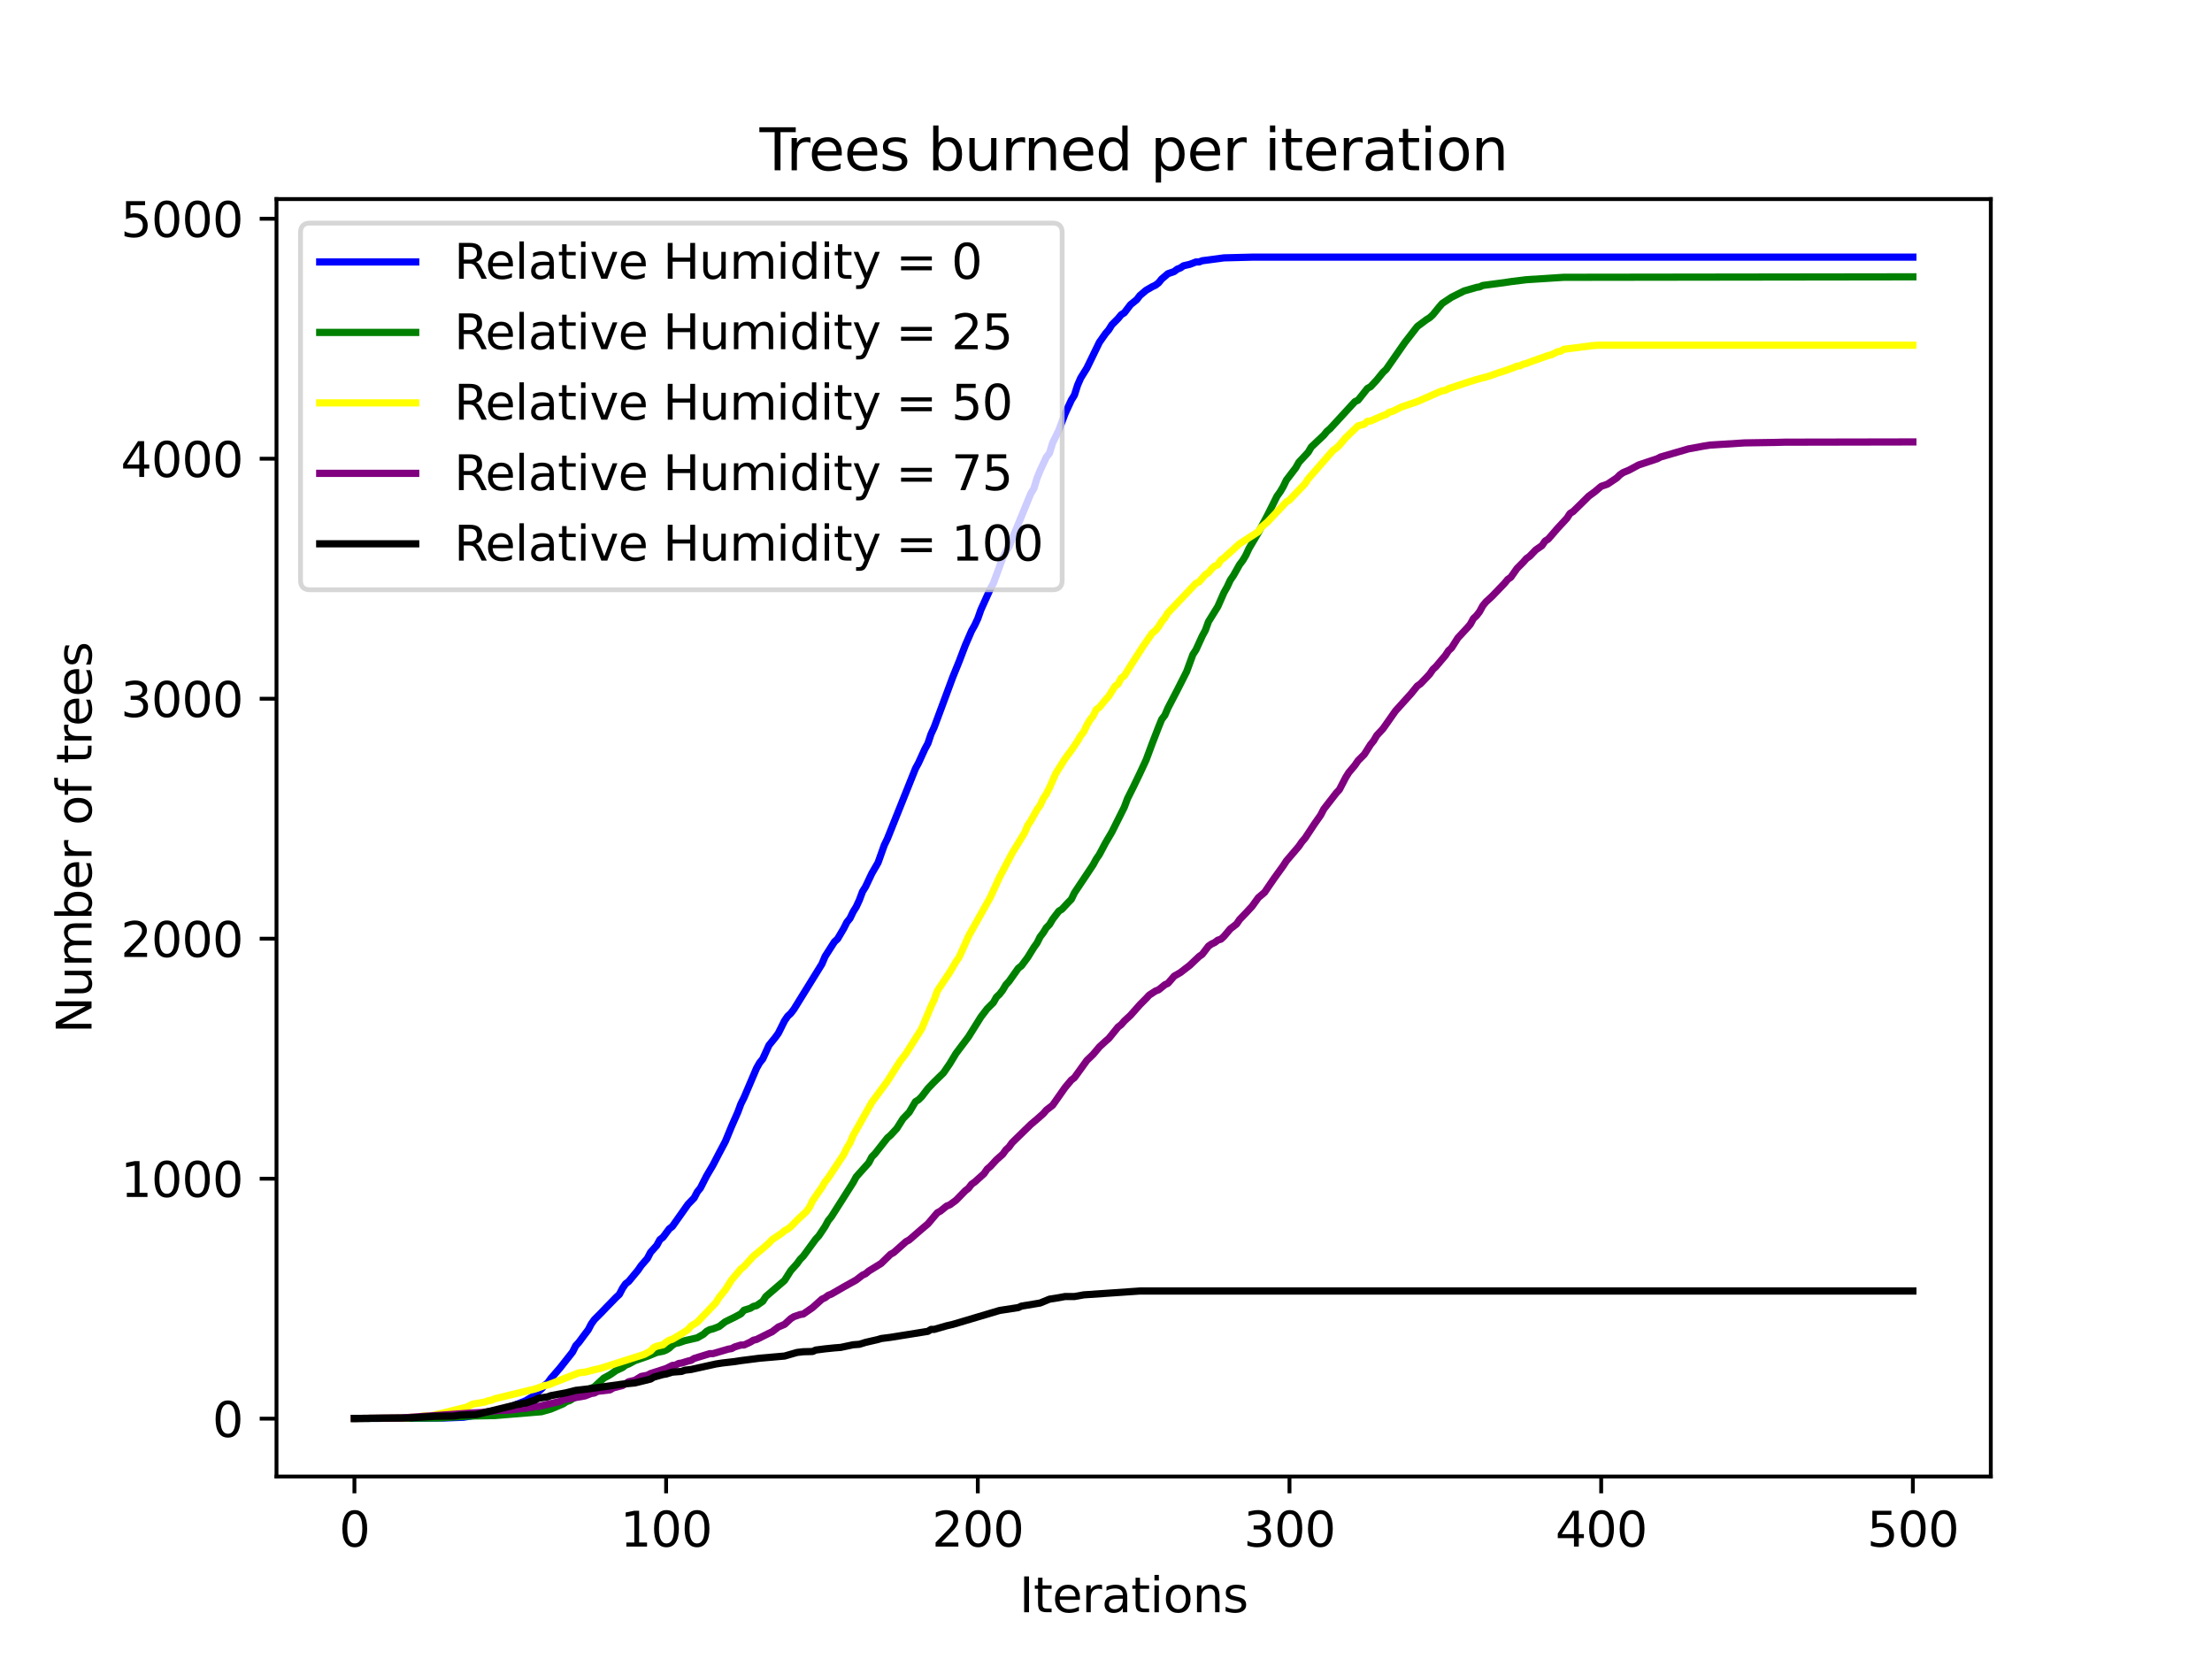<?xml version="1.0" encoding="utf-8" standalone="no"?>
<!DOCTYPE svg PUBLIC "-//W3C//DTD SVG 1.1//EN"
  "http://www.w3.org/Graphics/SVG/1.1/DTD/svg11.dtd">
<svg xmlns:xlink="http://www.w3.org/1999/xlink" width="460.8pt" height="345.6pt" viewBox="0 0 460.8 345.6" xmlns="http://www.w3.org/2000/svg" version="1.1">
 <defs>
  <style type="text/css">*{stroke-linejoin: round; stroke-linecap: butt}</style>
 </defs>
 <g id="figure_1">
  <g id="patch_1">
   <path d="M 0 345.6 
L 460.8 345.6 
L 460.8 0 
L 0 0 
z
" style="fill: #ffffff"/>
  </g>
  <g id="axes_1">
   <g id="patch_2">
    <path d="M 57.6 307.584 
L 414.72 307.584 
L 414.72 41.472 
L 57.6 41.472 
z
" style="fill: #ffffff"/>
   </g>
   <g id="matplotlib.axis_1">
    <g id="xtick_1">
     <g id="line2d_1">
      <defs>
       <path id="m6c2e73cbdf" d="M 0 0 
L 0 3.5 
" style="stroke: #000000; stroke-width: 0.8"/>
      </defs>
      <g>
       <use xlink:href="#m6c2e73cbdf" x="73.833" y="307.584" style="stroke: #000000; stroke-width: 0.8"/>
      </g>
     </g>
     <g id="text_1">
      <!-- 0 -->
      <g transform="translate(70.651 322.182) scale(0.1 -0.1)">
       <defs>
        <path id="DejaVuSans-30" d="M 2034 4250 
Q 1547 4250 1301 3770 
Q 1056 3291 1056 2328 
Q 1056 1369 1301 889 
Q 1547 409 2034 409 
Q 2525 409 2770 889 
Q 3016 1369 3016 2328 
Q 3016 3291 2770 3770 
Q 2525 4250 2034 4250 
z
M 2034 4750 
Q 2819 4750 3233 4129 
Q 3647 3509 3647 2328 
Q 3647 1150 3233 529 
Q 2819 -91 2034 -91 
Q 1250 -91 836 529 
Q 422 1150 422 2328 
Q 422 3509 836 4129 
Q 1250 4750 2034 4750 
z
" transform="scale(0.016)"/>
       </defs>
       <use xlink:href="#DejaVuSans-30"/>
      </g>
     </g>
    </g>
    <g id="xtick_2">
     <g id="line2d_2">
      <g>
       <use xlink:href="#m6c2e73cbdf" x="138.764" y="307.584" style="stroke: #000000; stroke-width: 0.8"/>
      </g>
     </g>
     <g id="text_2">
      <!-- 100 -->
      <g transform="translate(129.22 322.182) scale(0.1 -0.1)">
       <defs>
        <path id="DejaVuSans-31" d="M 794 531 
L 1825 531 
L 1825 4091 
L 703 3866 
L 703 4441 
L 1819 4666 
L 2450 4666 
L 2450 531 
L 3481 531 
L 3481 0 
L 794 0 
L 794 531 
z
" transform="scale(0.016)"/>
       </defs>
       <use xlink:href="#DejaVuSans-31"/>
       <use xlink:href="#DejaVuSans-30" x="63.623"/>
       <use xlink:href="#DejaVuSans-30" x="127.246"/>
      </g>
     </g>
    </g>
    <g id="xtick_3">
     <g id="line2d_3">
      <g>
       <use xlink:href="#m6c2e73cbdf" x="203.695" y="307.584" style="stroke: #000000; stroke-width: 0.8"/>
      </g>
     </g>
     <g id="text_3">
      <!-- 200 -->
      <g transform="translate(194.151 322.182) scale(0.1 -0.1)">
       <defs>
        <path id="DejaVuSans-32" d="M 1228 531 
L 3431 531 
L 3431 0 
L 469 0 
L 469 531 
Q 828 903 1448 1529 
Q 2069 2156 2228 2338 
Q 2531 2678 2651 2914 
Q 2772 3150 2772 3378 
Q 2772 3750 2511 3984 
Q 2250 4219 1831 4219 
Q 1534 4219 1204 4116 
Q 875 4013 500 3803 
L 500 4441 
Q 881 4594 1212 4672 
Q 1544 4750 1819 4750 
Q 2544 4750 2975 4387 
Q 3406 4025 3406 3419 
Q 3406 3131 3298 2873 
Q 3191 2616 2906 2266 
Q 2828 2175 2409 1742 
Q 1991 1309 1228 531 
z
" transform="scale(0.016)"/>
       </defs>
       <use xlink:href="#DejaVuSans-32"/>
       <use xlink:href="#DejaVuSans-30" x="63.623"/>
       <use xlink:href="#DejaVuSans-30" x="127.246"/>
      </g>
     </g>
    </g>
    <g id="xtick_4">
     <g id="line2d_4">
      <g>
       <use xlink:href="#m6c2e73cbdf" x="268.625" y="307.584" style="stroke: #000000; stroke-width: 0.8"/>
      </g>
     </g>
     <g id="text_4">
      <!-- 300 -->
      <g transform="translate(259.082 322.182) scale(0.1 -0.1)">
       <defs>
        <path id="DejaVuSans-33" d="M 2597 2516 
Q 3050 2419 3304 2112 
Q 3559 1806 3559 1356 
Q 3559 666 3084 287 
Q 2609 -91 1734 -91 
Q 1441 -91 1130 -33 
Q 819 25 488 141 
L 488 750 
Q 750 597 1062 519 
Q 1375 441 1716 441 
Q 2309 441 2620 675 
Q 2931 909 2931 1356 
Q 2931 1769 2642 2001 
Q 2353 2234 1838 2234 
L 1294 2234 
L 1294 2753 
L 1863 2753 
Q 2328 2753 2575 2939 
Q 2822 3125 2822 3475 
Q 2822 3834 2567 4026 
Q 2313 4219 1838 4219 
Q 1578 4219 1281 4162 
Q 984 4106 628 3988 
L 628 4550 
Q 988 4650 1302 4700 
Q 1616 4750 1894 4750 
Q 2613 4750 3031 4423 
Q 3450 4097 3450 3541 
Q 3450 3153 3228 2886 
Q 3006 2619 2597 2516 
z
" transform="scale(0.016)"/>
       </defs>
       <use xlink:href="#DejaVuSans-33"/>
       <use xlink:href="#DejaVuSans-30" x="63.623"/>
       <use xlink:href="#DejaVuSans-30" x="127.246"/>
      </g>
     </g>
    </g>
    <g id="xtick_5">
     <g id="line2d_5">
      <g>
       <use xlink:href="#m6c2e73cbdf" x="333.556" y="307.584" style="stroke: #000000; stroke-width: 0.8"/>
      </g>
     </g>
     <g id="text_5">
      <!-- 400 -->
      <g transform="translate(324.013 322.182) scale(0.1 -0.1)">
       <defs>
        <path id="DejaVuSans-34" d="M 2419 4116 
L 825 1625 
L 2419 1625 
L 2419 4116 
z
M 2253 4666 
L 3047 4666 
L 3047 1625 
L 3713 1625 
L 3713 1100 
L 3047 1100 
L 3047 0 
L 2419 0 
L 2419 1100 
L 313 1100 
L 313 1709 
L 2253 4666 
z
" transform="scale(0.016)"/>
       </defs>
       <use xlink:href="#DejaVuSans-34"/>
       <use xlink:href="#DejaVuSans-30" x="63.623"/>
       <use xlink:href="#DejaVuSans-30" x="127.246"/>
      </g>
     </g>
    </g>
    <g id="xtick_6">
     <g id="line2d_6">
      <g>
       <use xlink:href="#m6c2e73cbdf" x="398.487" y="307.584" style="stroke: #000000; stroke-width: 0.8"/>
      </g>
     </g>
     <g id="text_6">
      <!-- 500 -->
      <g transform="translate(388.944 322.182) scale(0.1 -0.1)">
       <defs>
        <path id="DejaVuSans-35" d="M 691 4666 
L 3169 4666 
L 3169 4134 
L 1269 4134 
L 1269 2991 
Q 1406 3038 1543 3061 
Q 1681 3084 1819 3084 
Q 2600 3084 3056 2656 
Q 3513 2228 3513 1497 
Q 3513 744 3044 326 
Q 2575 -91 1722 -91 
Q 1428 -91 1123 -41 
Q 819 9 494 109 
L 494 744 
Q 775 591 1075 516 
Q 1375 441 1709 441 
Q 2250 441 2565 725 
Q 2881 1009 2881 1497 
Q 2881 1984 2565 2268 
Q 2250 2553 1709 2553 
Q 1456 2553 1204 2497 
Q 953 2441 691 2322 
L 691 4666 
z
" transform="scale(0.016)"/>
       </defs>
       <use xlink:href="#DejaVuSans-35"/>
       <use xlink:href="#DejaVuSans-30" x="63.623"/>
       <use xlink:href="#DejaVuSans-30" x="127.246"/>
      </g>
     </g>
    </g>
    <g id="text_7">
     <!-- Iterations -->
     <g transform="translate(212.347 335.861) scale(0.1 -0.1)">
      <defs>
       <path id="DejaVuSans-49" d="M 628 4666 
L 1259 4666 
L 1259 0 
L 628 0 
L 628 4666 
z
" transform="scale(0.016)"/>
       <path id="DejaVuSans-74" d="M 1172 4494 
L 1172 3500 
L 2356 3500 
L 2356 3053 
L 1172 3053 
L 1172 1153 
Q 1172 725 1289 603 
Q 1406 481 1766 481 
L 2356 481 
L 2356 0 
L 1766 0 
Q 1100 0 847 248 
Q 594 497 594 1153 
L 594 3053 
L 172 3053 
L 172 3500 
L 594 3500 
L 594 4494 
L 1172 4494 
z
" transform="scale(0.016)"/>
       <path id="DejaVuSans-65" d="M 3597 1894 
L 3597 1613 
L 953 1613 
Q 991 1019 1311 708 
Q 1631 397 2203 397 
Q 2534 397 2845 478 
Q 3156 559 3463 722 
L 3463 178 
Q 3153 47 2828 -22 
Q 2503 -91 2169 -91 
Q 1331 -91 842 396 
Q 353 884 353 1716 
Q 353 2575 817 3079 
Q 1281 3584 2069 3584 
Q 2775 3584 3186 3129 
Q 3597 2675 3597 1894 
z
M 3022 2063 
Q 3016 2534 2758 2815 
Q 2500 3097 2075 3097 
Q 1594 3097 1305 2825 
Q 1016 2553 972 2059 
L 3022 2063 
z
" transform="scale(0.016)"/>
       <path id="DejaVuSans-72" d="M 2631 2963 
Q 2534 3019 2420 3045 
Q 2306 3072 2169 3072 
Q 1681 3072 1420 2755 
Q 1159 2438 1159 1844 
L 1159 0 
L 581 0 
L 581 3500 
L 1159 3500 
L 1159 2956 
Q 1341 3275 1631 3429 
Q 1922 3584 2338 3584 
Q 2397 3584 2469 3576 
Q 2541 3569 2628 3553 
L 2631 2963 
z
" transform="scale(0.016)"/>
       <path id="DejaVuSans-61" d="M 2194 1759 
Q 1497 1759 1228 1600 
Q 959 1441 959 1056 
Q 959 750 1161 570 
Q 1363 391 1709 391 
Q 2188 391 2477 730 
Q 2766 1069 2766 1631 
L 2766 1759 
L 2194 1759 
z
M 3341 1997 
L 3341 0 
L 2766 0 
L 2766 531 
Q 2569 213 2275 61 
Q 1981 -91 1556 -91 
Q 1019 -91 701 211 
Q 384 513 384 1019 
Q 384 1609 779 1909 
Q 1175 2209 1959 2209 
L 2766 2209 
L 2766 2266 
Q 2766 2663 2505 2880 
Q 2244 3097 1772 3097 
Q 1472 3097 1187 3025 
Q 903 2953 641 2809 
L 641 3341 
Q 956 3463 1253 3523 
Q 1550 3584 1831 3584 
Q 2591 3584 2966 3190 
Q 3341 2797 3341 1997 
z
" transform="scale(0.016)"/>
       <path id="DejaVuSans-69" d="M 603 3500 
L 1178 3500 
L 1178 0 
L 603 0 
L 603 3500 
z
M 603 4863 
L 1178 4863 
L 1178 4134 
L 603 4134 
L 603 4863 
z
" transform="scale(0.016)"/>
       <path id="DejaVuSans-6f" d="M 1959 3097 
Q 1497 3097 1228 2736 
Q 959 2375 959 1747 
Q 959 1119 1226 758 
Q 1494 397 1959 397 
Q 2419 397 2687 759 
Q 2956 1122 2956 1747 
Q 2956 2369 2687 2733 
Q 2419 3097 1959 3097 
z
M 1959 3584 
Q 2709 3584 3137 3096 
Q 3566 2609 3566 1747 
Q 3566 888 3137 398 
Q 2709 -91 1959 -91 
Q 1206 -91 779 398 
Q 353 888 353 1747 
Q 353 2609 779 3096 
Q 1206 3584 1959 3584 
z
" transform="scale(0.016)"/>
       <path id="DejaVuSans-6e" d="M 3513 2113 
L 3513 0 
L 2938 0 
L 2938 2094 
Q 2938 2591 2744 2837 
Q 2550 3084 2163 3084 
Q 1697 3084 1428 2787 
Q 1159 2491 1159 1978 
L 1159 0 
L 581 0 
L 581 3500 
L 1159 3500 
L 1159 2956 
Q 1366 3272 1645 3428 
Q 1925 3584 2291 3584 
Q 2894 3584 3203 3211 
Q 3513 2838 3513 2113 
z
" transform="scale(0.016)"/>
       <path id="DejaVuSans-73" d="M 2834 3397 
L 2834 2853 
Q 2591 2978 2328 3040 
Q 2066 3103 1784 3103 
Q 1356 3103 1142 2972 
Q 928 2841 928 2578 
Q 928 2378 1081 2264 
Q 1234 2150 1697 2047 
L 1894 2003 
Q 2506 1872 2764 1633 
Q 3022 1394 3022 966 
Q 3022 478 2636 193 
Q 2250 -91 1575 -91 
Q 1294 -91 989 -36 
Q 684 19 347 128 
L 347 722 
Q 666 556 975 473 
Q 1284 391 1588 391 
Q 1994 391 2212 530 
Q 2431 669 2431 922 
Q 2431 1156 2273 1281 
Q 2116 1406 1581 1522 
L 1381 1569 
Q 847 1681 609 1914 
Q 372 2147 372 2553 
Q 372 3047 722 3315 
Q 1072 3584 1716 3584 
Q 2034 3584 2315 3537 
Q 2597 3491 2834 3397 
z
" transform="scale(0.016)"/>
      </defs>
      <use xlink:href="#DejaVuSans-49"/>
      <use xlink:href="#DejaVuSans-74" x="29.492"/>
      <use xlink:href="#DejaVuSans-65" x="68.701"/>
      <use xlink:href="#DejaVuSans-72" x="130.225"/>
      <use xlink:href="#DejaVuSans-61" x="171.338"/>
      <use xlink:href="#DejaVuSans-74" x="232.617"/>
      <use xlink:href="#DejaVuSans-69" x="271.826"/>
      <use xlink:href="#DejaVuSans-6f" x="299.609"/>
      <use xlink:href="#DejaVuSans-6e" x="360.791"/>
      <use xlink:href="#DejaVuSans-73" x="424.17"/>
     </g>
    </g>
   </g>
   <g id="matplotlib.axis_2">
    <g id="ytick_1">
     <g id="line2d_7">
      <defs>
       <path id="m717468df66" d="M 0 0 
L -3.5 0 
" style="stroke: #000000; stroke-width: 0.8"/>
      </defs>
      <g>
       <use xlink:href="#m717468df66" x="57.6" y="295.538" style="stroke: #000000; stroke-width: 0.8"/>
      </g>
     </g>
     <g id="text_8">
      <!-- 0 -->
      <g transform="translate(44.237 299.337) scale(0.1 -0.1)">
       <use xlink:href="#DejaVuSans-30"/>
      </g>
     </g>
    </g>
    <g id="ytick_2">
     <g id="line2d_8">
      <g>
       <use xlink:href="#m717468df66" x="57.6" y="245.544" style="stroke: #000000; stroke-width: 0.8"/>
      </g>
     </g>
     <g id="text_9">
      <!-- 1000 -->
      <g transform="translate(25.15 249.343) scale(0.1 -0.1)">
       <use xlink:href="#DejaVuSans-31"/>
       <use xlink:href="#DejaVuSans-30" x="63.623"/>
       <use xlink:href="#DejaVuSans-30" x="127.246"/>
       <use xlink:href="#DejaVuSans-30" x="190.869"/>
      </g>
     </g>
    </g>
    <g id="ytick_3">
     <g id="line2d_9">
      <g>
       <use xlink:href="#m717468df66" x="57.6" y="195.55" style="stroke: #000000; stroke-width: 0.8"/>
      </g>
     </g>
     <g id="text_10">
      <!-- 2000 -->
      <g transform="translate(25.15 199.35) scale(0.1 -0.1)">
       <use xlink:href="#DejaVuSans-32"/>
       <use xlink:href="#DejaVuSans-30" x="63.623"/>
       <use xlink:href="#DejaVuSans-30" x="127.246"/>
       <use xlink:href="#DejaVuSans-30" x="190.869"/>
      </g>
     </g>
    </g>
    <g id="ytick_4">
     <g id="line2d_10">
      <g>
       <use xlink:href="#m717468df66" x="57.6" y="145.557" style="stroke: #000000; stroke-width: 0.8"/>
      </g>
     </g>
     <g id="text_11">
      <!-- 3000 -->
      <g transform="translate(25.15 149.356) scale(0.1 -0.1)">
       <use xlink:href="#DejaVuSans-33"/>
       <use xlink:href="#DejaVuSans-30" x="63.623"/>
       <use xlink:href="#DejaVuSans-30" x="127.246"/>
       <use xlink:href="#DejaVuSans-30" x="190.869"/>
      </g>
     </g>
    </g>
    <g id="ytick_5">
     <g id="line2d_11">
      <g>
       <use xlink:href="#m717468df66" x="57.6" y="95.563" style="stroke: #000000; stroke-width: 0.8"/>
      </g>
     </g>
     <g id="text_12">
      <!-- 4000 -->
      <g transform="translate(25.15 99.362) scale(0.1 -0.1)">
       <use xlink:href="#DejaVuSans-34"/>
       <use xlink:href="#DejaVuSans-30" x="63.623"/>
       <use xlink:href="#DejaVuSans-30" x="127.246"/>
       <use xlink:href="#DejaVuSans-30" x="190.869"/>
      </g>
     </g>
    </g>
    <g id="ytick_6">
     <g id="line2d_12">
      <g>
       <use xlink:href="#m717468df66" x="57.6" y="45.569" style="stroke: #000000; stroke-width: 0.8"/>
      </g>
     </g>
     <g id="text_13">
      <!-- 5000 -->
      <g transform="translate(25.15 49.368) scale(0.1 -0.1)">
       <use xlink:href="#DejaVuSans-35"/>
       <use xlink:href="#DejaVuSans-30" x="63.623"/>
       <use xlink:href="#DejaVuSans-30" x="127.246"/>
       <use xlink:href="#DejaVuSans-30" x="190.869"/>
      </g>
     </g>
    </g>
    <g id="text_14">
     <!-- Number of trees -->
     <g transform="translate(19.07 215.273) rotate(-90) scale(0.1 -0.1)">
      <defs>
       <path id="DejaVuSans-4e" d="M 628 4666 
L 1478 4666 
L 3547 763 
L 3547 4666 
L 4159 4666 
L 4159 0 
L 3309 0 
L 1241 3903 
L 1241 0 
L 628 0 
L 628 4666 
z
" transform="scale(0.016)"/>
       <path id="DejaVuSans-75" d="M 544 1381 
L 544 3500 
L 1119 3500 
L 1119 1403 
Q 1119 906 1312 657 
Q 1506 409 1894 409 
Q 2359 409 2629 706 
Q 2900 1003 2900 1516 
L 2900 3500 
L 3475 3500 
L 3475 0 
L 2900 0 
L 2900 538 
Q 2691 219 2414 64 
Q 2138 -91 1772 -91 
Q 1169 -91 856 284 
Q 544 659 544 1381 
z
M 1991 3584 
L 1991 3584 
z
" transform="scale(0.016)"/>
       <path id="DejaVuSans-6d" d="M 3328 2828 
Q 3544 3216 3844 3400 
Q 4144 3584 4550 3584 
Q 5097 3584 5394 3201 
Q 5691 2819 5691 2113 
L 5691 0 
L 5113 0 
L 5113 2094 
Q 5113 2597 4934 2840 
Q 4756 3084 4391 3084 
Q 3944 3084 3684 2787 
Q 3425 2491 3425 1978 
L 3425 0 
L 2847 0 
L 2847 2094 
Q 2847 2600 2669 2842 
Q 2491 3084 2119 3084 
Q 1678 3084 1418 2786 
Q 1159 2488 1159 1978 
L 1159 0 
L 581 0 
L 581 3500 
L 1159 3500 
L 1159 2956 
Q 1356 3278 1631 3431 
Q 1906 3584 2284 3584 
Q 2666 3584 2933 3390 
Q 3200 3197 3328 2828 
z
" transform="scale(0.016)"/>
       <path id="DejaVuSans-62" d="M 3116 1747 
Q 3116 2381 2855 2742 
Q 2594 3103 2138 3103 
Q 1681 3103 1420 2742 
Q 1159 2381 1159 1747 
Q 1159 1113 1420 752 
Q 1681 391 2138 391 
Q 2594 391 2855 752 
Q 3116 1113 3116 1747 
z
M 1159 2969 
Q 1341 3281 1617 3432 
Q 1894 3584 2278 3584 
Q 2916 3584 3314 3078 
Q 3713 2572 3713 1747 
Q 3713 922 3314 415 
Q 2916 -91 2278 -91 
Q 1894 -91 1617 61 
Q 1341 213 1159 525 
L 1159 0 
L 581 0 
L 581 4863 
L 1159 4863 
L 1159 2969 
z
" transform="scale(0.016)"/>
       <path id="DejaVuSans-20" transform="scale(0.016)"/>
       <path id="DejaVuSans-66" d="M 2375 4863 
L 2375 4384 
L 1825 4384 
Q 1516 4384 1395 4259 
Q 1275 4134 1275 3809 
L 1275 3500 
L 2222 3500 
L 2222 3053 
L 1275 3053 
L 1275 0 
L 697 0 
L 697 3053 
L 147 3053 
L 147 3500 
L 697 3500 
L 697 3744 
Q 697 4328 969 4595 
Q 1241 4863 1831 4863 
L 2375 4863 
z
" transform="scale(0.016)"/>
      </defs>
      <use xlink:href="#DejaVuSans-4e"/>
      <use xlink:href="#DejaVuSans-75" x="74.805"/>
      <use xlink:href="#DejaVuSans-6d" x="138.184"/>
      <use xlink:href="#DejaVuSans-62" x="235.596"/>
      <use xlink:href="#DejaVuSans-65" x="299.072"/>
      <use xlink:href="#DejaVuSans-72" x="360.596"/>
      <use xlink:href="#DejaVuSans-20" x="401.709"/>
      <use xlink:href="#DejaVuSans-6f" x="433.496"/>
      <use xlink:href="#DejaVuSans-66" x="494.678"/>
      <use xlink:href="#DejaVuSans-20" x="529.883"/>
      <use xlink:href="#DejaVuSans-74" x="561.67"/>
      <use xlink:href="#DejaVuSans-72" x="600.879"/>
      <use xlink:href="#DejaVuSans-65" x="639.742"/>
      <use xlink:href="#DejaVuSans-65" x="701.266"/>
      <use xlink:href="#DejaVuSans-73" x="762.789"/>
     </g>
    </g>
   </g>
   <g id="line2d_13">
    <path d="M 73.833 295.488 
L 92.663 295.388 
L 95.26 295.288 
L 96.559 295.238 
L 101.753 294.388 
L 102.402 294.138 
L 103.701 293.938 
L 106.947 292.838 
L 109.545 291.788 
L 110.843 290.989 
L 112.791 289.339 
L 113.441 288.589 
L 114.09 288.089 
L 114.739 287.189 
L 116.687 284.939 
L 119.284 281.64 
L 119.934 280.34 
L 120.583 279.64 
L 121.882 277.89 
L 122.531 277.04 
L 123.18 275.79 
L 123.83 274.891 
L 125.128 273.591 
L 126.427 272.241 
L 128.375 270.241 
L 129.024 269.641 
L 129.673 268.391 
L 130.323 267.441 
L 130.972 266.942 
L 132.92 264.592 
L 133.569 263.642 
L 134.868 262.142 
L 135.517 260.892 
L 136.816 259.442 
L 137.465 258.243 
L 138.114 257.743 
L 139.413 255.993 
L 140.062 255.493 
L 143.309 250.894 
L 144.607 249.544 
L 145.257 248.294 
L 145.906 247.494 
L 147.205 244.944 
L 148.503 242.745 
L 149.802 240.245 
L 151.101 237.795 
L 152.399 234.646 
L 153.698 231.696 
L 154.347 229.946 
L 154.996 228.646 
L 157.594 222.547 
L 158.243 221.397 
L 158.892 220.597 
L 160.191 217.748 
L 161.489 216.148 
L 162.139 215.248 
L 163.437 212.648 
L 164.087 211.698 
L 164.736 211.098 
L 165.385 210.249 
L 171.229 200.8 
L 171.878 199.25 
L 173.826 196.2 
L 174.476 195.6 
L 175.774 193.401 
L 176.424 192.101 
L 177.073 191.301 
L 177.722 189.951 
L 178.371 188.901 
L 179.021 187.501 
L 179.67 185.752 
L 180.319 184.702 
L 181.618 181.952 
L 182.917 179.702 
L 184.215 176.053 
L 184.865 174.703 
L 190.708 160.105 
L 191.358 158.905 
L 192.656 156.055 
L 193.306 154.855 
L 193.955 152.906 
L 194.604 151.506 
L 198.5 141.007 
L 199.799 137.808 
L 201.097 134.408 
L 202.396 131.408 
L 203.045 130.258 
L 203.695 128.859 
L 204.344 127.009 
L 206.292 122.709 
L 206.941 121.51 
L 208.889 116.21 
L 209.538 114.91 
L 210.188 113.911 
L 214.733 102.812 
L 215.382 101.762 
L 216.031 99.612 
L 216.681 98.012 
L 217.979 95.213 
L 218.629 94.413 
L 219.278 92.263 
L 220.577 89.614 
L 221.875 86.164 
L 223.174 83.364 
L 223.823 82.314 
L 224.472 80.265 
L 225.122 78.765 
L 226.42 76.665 
L 229.018 71.316 
L 230.316 69.466 
L 230.966 68.716 
L 231.615 67.666 
L 232.913 66.366 
L 233.563 65.567 
L 234.212 65.167 
L 235.511 63.467 
L 236.809 62.417 
L 237.459 61.567 
L 238.757 60.467 
L 240.056 59.717 
L 240.705 59.417 
L 241.354 58.917 
L 242.004 58.117 
L 243.302 57.018 
L 244.601 56.568 
L 245.25 56.068 
L 245.9 55.818 
L 246.549 55.368 
L 247.848 55.068 
L 249.146 54.568 
L 249.795 54.568 
L 250.445 54.318 
L 254.99 53.718 
L 258.886 53.618 
L 260.834 53.568 
L 398.487 53.568 
L 398.487 53.568 
" clip-path="url(#p69c0f097dd)" style="fill: none; stroke: #0000ff; stroke-width: 1.5; stroke-linecap: square"/>
   </g>
   <g id="line2d_14">
    <path d="M 73.833 295.488 
L 91.364 295.388 
L 97.857 294.988 
L 103.052 294.888 
L 112.791 294.088 
L 114.739 293.538 
L 117.336 292.438 
L 117.986 291.988 
L 118.635 291.788 
L 119.934 290.989 
L 121.232 290.389 
L 122.531 289.489 
L 123.83 288.889 
L 125.777 287.089 
L 127.076 286.389 
L 128.375 285.489 
L 129.673 284.889 
L 130.323 284.389 
L 130.972 284.139 
L 132.271 283.439 
L 134.868 282.54 
L 136.816 281.74 
L 138.114 281.49 
L 138.764 281.24 
L 139.413 280.84 
L 140.062 280.24 
L 140.712 279.84 
L 141.361 279.74 
L 142.659 279.29 
L 145.257 278.69 
L 146.555 277.94 
L 147.205 277.34 
L 147.854 276.99 
L 148.503 276.84 
L 149.802 276.34 
L 151.101 275.34 
L 153.048 274.391 
L 154.347 273.691 
L 154.996 272.941 
L 156.295 272.541 
L 156.944 272.141 
L 157.594 271.991 
L 158.892 271.091 
L 159.542 270.091 
L 163.437 266.742 
L 164.736 264.692 
L 166.035 263.242 
L 166.684 262.342 
L 167.333 261.692 
L 169.93 258.143 
L 170.58 257.443 
L 171.878 255.493 
L 172.528 254.293 
L 173.177 253.493 
L 177.722 246.344 
L 178.371 245.144 
L 180.969 242.245 
L 181.618 240.995 
L 182.267 240.345 
L 184.865 237.045 
L 185.514 236.495 
L 186.813 235.095 
L 188.111 233.046 
L 189.41 231.696 
L 190.708 229.496 
L 191.358 229.096 
L 192.007 228.446 
L 193.306 226.747 
L 194.604 225.397 
L 196.552 223.497 
L 197.851 221.597 
L 199.149 219.447 
L 201.747 215.998 
L 204.344 211.848 
L 205.642 210.149 
L 206.941 208.849 
L 207.59 207.699 
L 208.24 207.099 
L 208.889 206.249 
L 209.538 205.149 
L 210.188 204.449 
L 212.136 201.7 
L 212.785 201.2 
L 214.083 199.45 
L 215.382 197.35 
L 216.031 196.45 
L 216.681 195.15 
L 217.33 194.301 
L 217.979 193.251 
L 218.629 192.601 
L 219.278 191.501 
L 220.577 189.801 
L 221.226 189.401 
L 222.525 188.001 
L 223.174 187.351 
L 223.823 186.002 
L 227.719 180.152 
L 228.368 178.952 
L 229.018 178.003 
L 230.316 175.553 
L 231.615 173.353 
L 234.212 168.154 
L 234.861 166.404 
L 236.16 163.804 
L 237.459 161.105 
L 238.757 158.305 
L 240.056 154.805 
L 241.354 151.456 
L 242.004 149.856 
L 242.653 149.006 
L 243.302 147.506 
L 245.25 143.757 
L 247.198 139.907 
L 248.497 136.358 
L 249.146 135.358 
L 250.445 132.508 
L 251.094 131.308 
L 251.743 129.509 
L 253.691 126.359 
L 254.99 123.409 
L 255.639 122.259 
L 256.289 120.86 
L 256.938 119.91 
L 258.237 117.61 
L 258.886 116.76 
L 259.535 115.66 
L 260.184 114.26 
L 262.132 110.961 
L 264.08 107.261 
L 266.028 103.362 
L 266.678 102.462 
L 267.327 101.362 
L 267.976 100.012 
L 269.924 97.463 
L 270.573 96.313 
L 272.521 94.213 
L 273.171 93.113 
L 275.768 90.663 
L 276.417 89.863 
L 277.066 89.314 
L 282.261 83.664 
L 282.91 83.364 
L 284.858 80.915 
L 285.507 80.565 
L 286.806 79.165 
L 288.105 77.565 
L 288.754 76.965 
L 292.65 71.366 
L 295.247 68.016 
L 297.195 66.566 
L 297.844 66.166 
L 298.494 65.567 
L 299.792 63.967 
L 300.442 63.217 
L 302.39 61.917 
L 304.987 60.617 
L 307.584 59.867 
L 308.233 59.767 
L 308.883 59.467 
L 313.428 58.867 
L 314.726 58.667 
L 317.973 58.267 
L 325.765 57.767 
L 398.487 57.667 
L 398.487 57.667 
" clip-path="url(#p69c0f097dd)" style="fill: none; stroke: #008000; stroke-width: 1.5; stroke-linecap: square"/>
   </g>
   <g id="line2d_15">
    <path d="M 73.833 295.488 
L 84.871 295.388 
L 85.52 295.238 
L 86.819 295.238 
L 88.118 294.988 
L 90.065 294.888 
L 97.208 293.138 
L 98.506 292.488 
L 99.805 292.288 
L 101.104 292.038 
L 101.753 291.788 
L 102.402 291.688 
L 103.052 291.389 
L 111.493 289.339 
L 113.441 288.639 
L 114.09 288.539 
L 120.583 285.989 
L 121.882 285.839 
L 123.83 285.339 
L 125.128 285.039 
L 134.218 282.14 
L 135.517 281.44 
L 136.166 280.74 
L 136.816 280.44 
L 138.114 280.14 
L 138.764 279.59 
L 139.413 279.19 
L 140.062 278.99 
L 142.01 277.84 
L 143.309 276.99 
L 143.958 276.24 
L 145.257 275.44 
L 149.153 271.341 
L 149.802 270.291 
L 151.101 268.691 
L 152.399 266.642 
L 154.347 264.342 
L 154.996 263.842 
L 156.944 261.692 
L 158.892 260.092 
L 160.191 258.943 
L 160.84 258.243 
L 162.788 256.943 
L 163.437 256.393 
L 164.087 256.043 
L 164.736 255.543 
L 166.035 254.193 
L 167.333 252.993 
L 167.983 252.393 
L 168.632 251.493 
L 169.281 250.144 
L 170.58 248.244 
L 171.229 247.344 
L 171.878 246.194 
L 172.528 245.394 
L 175.774 240.495 
L 176.424 239.145 
L 177.073 238.095 
L 177.722 236.545 
L 181.618 229.646 
L 184.865 225.247 
L 187.462 221.147 
L 188.76 219.447 
L 192.007 214.298 
L 193.955 209.649 
L 194.604 208.299 
L 195.254 206.449 
L 197.851 202.55 
L 199.149 200.35 
L 199.799 199.4 
L 201.097 196.55 
L 201.747 195.05 
L 206.292 186.951 
L 208.24 182.702 
L 210.837 177.753 
L 213.434 173.503 
L 214.083 171.953 
L 214.733 171.003 
L 216.031 168.654 
L 216.681 167.754 
L 217.33 166.354 
L 217.979 165.404 
L 218.629 164.104 
L 219.927 161.155 
L 221.875 158.055 
L 223.174 156.305 
L 224.472 154.405 
L 225.122 153.256 
L 225.771 152.456 
L 226.42 151.056 
L 227.07 149.956 
L 227.719 149.156 
L 228.368 147.806 
L 229.018 147.356 
L 230.316 145.757 
L 230.966 145.057 
L 232.264 142.957 
L 232.913 142.507 
L 233.563 141.257 
L 234.212 140.807 
L 235.511 138.707 
L 238.108 134.658 
L 240.056 131.858 
L 240.705 131.358 
L 241.354 130.558 
L 242.004 129.509 
L 242.653 128.709 
L 243.302 127.659 
L 244.601 126.309 
L 249.146 121.51 
L 249.795 121.21 
L 251.094 119.71 
L 251.743 119.31 
L 252.393 118.51 
L 253.042 117.91 
L 253.691 117.66 
L 254.341 116.66 
L 254.99 116.21 
L 258.237 113.261 
L 262.132 110.761 
L 262.782 109.811 
L 264.08 108.711 
L 267.976 104.562 
L 268.625 104.162 
L 271.872 100.762 
L 272.521 99.762 
L 277.716 93.813 
L 278.365 93.363 
L 279.014 92.763 
L 280.313 91.213 
L 282.91 88.714 
L 284.209 88.364 
L 284.858 87.764 
L 285.507 87.714 
L 288.105 86.564 
L 288.754 86.364 
L 289.403 85.864 
L 290.053 85.714 
L 292.001 84.764 
L 295.247 83.664 
L 299.792 81.665 
L 300.442 81.415 
L 301.091 81.315 
L 301.74 80.965 
L 306.285 79.465 
L 307.584 79.065 
L 310.181 78.365 
L 312.129 77.665 
L 313.428 77.265 
L 315.376 76.565 
L 316.025 76.265 
L 316.674 76.215 
L 317.324 75.865 
L 317.973 75.715 
L 319.272 75.215 
L 322.518 74.065 
L 323.167 73.915 
L 324.466 73.266 
L 325.115 73.166 
L 325.765 72.766 
L 329.661 72.266 
L 331.608 72.016 
L 332.907 71.916 
L 398.487 71.916 
L 398.487 71.916 
" clip-path="url(#p69c0f097dd)" style="fill: none; stroke: #ffff00; stroke-width: 1.5; stroke-linecap: square"/>
   </g>
   <g id="line2d_16">
    <path d="M 73.833 295.488 
L 83.572 295.388 
L 98.506 294.338 
L 100.454 294.238 
L 103.701 293.838 
L 106.298 293.738 
L 108.895 293.388 
L 109.545 293.388 
L 110.194 293.188 
L 110.843 293.188 
L 111.493 292.988 
L 112.142 292.988 
L 113.441 292.688 
L 116.687 291.938 
L 117.336 291.588 
L 121.882 290.789 
L 123.18 290.289 
L 123.83 290.189 
L 124.479 289.839 
L 127.076 289.539 
L 127.725 289.139 
L 129.673 288.639 
L 130.972 287.839 
L 132.271 287.539 
L 133.569 286.739 
L 134.868 286.489 
L 135.517 286.139 
L 138.764 285.089 
L 140.062 284.439 
L 140.712 284.389 
L 141.361 284.039 
L 142.01 283.939 
L 143.309 283.539 
L 143.958 283.389 
L 144.607 282.99 
L 147.854 281.99 
L 148.503 281.99 
L 151.75 281.04 
L 152.399 280.94 
L 153.048 280.59 
L 154.347 280.19 
L 154.996 280.19 
L 156.295 279.59 
L 156.944 279.19 
L 157.594 279.04 
L 160.191 277.74 
L 160.84 277.44 
L 162.139 276.44 
L 163.437 275.89 
L 164.736 274.691 
L 165.385 274.291 
L 166.684 273.841 
L 167.333 273.741 
L 168.632 272.841 
L 169.281 272.391 
L 171.229 270.641 
L 171.878 270.341 
L 172.528 269.841 
L 173.177 269.591 
L 175.774 268.091 
L 178.371 266.642 
L 179.67 265.642 
L 180.319 265.342 
L 180.969 264.792 
L 183.566 263.192 
L 185.514 261.292 
L 186.163 260.942 
L 188.76 258.643 
L 189.41 258.293 
L 192.007 256.043 
L 193.306 254.943 
L 195.254 252.643 
L 195.903 252.293 
L 197.201 251.243 
L 197.851 250.994 
L 199.149 250.044 
L 201.097 248.044 
L 201.747 247.544 
L 202.396 246.694 
L 203.045 246.244 
L 204.993 244.494 
L 205.642 243.544 
L 206.292 242.995 
L 207.59 241.595 
L 208.889 240.445 
L 209.538 239.545 
L 210.188 238.945 
L 210.837 238.045 
L 214.733 234.246 
L 216.031 233.146 
L 217.33 231.996 
L 217.979 231.246 
L 219.278 230.246 
L 221.875 226.547 
L 223.174 224.997 
L 223.823 224.497 
L 225.771 221.797 
L 226.42 220.897 
L 227.719 219.647 
L 229.018 218.098 
L 230.316 216.898 
L 230.966 216.348 
L 232.913 213.948 
L 233.563 213.448 
L 234.212 212.698 
L 235.511 211.498 
L 237.459 209.299 
L 238.757 207.999 
L 239.407 207.299 
L 240.705 206.449 
L 241.354 206.199 
L 242.653 205.149 
L 243.302 204.849 
L 244.601 203.349 
L 245.9 202.6 
L 247.848 201.1 
L 249.795 199.25 
L 250.445 198.8 
L 251.743 197.1 
L 252.393 196.65 
L 253.042 196.35 
L 253.691 195.85 
L 254.341 195.65 
L 254.99 195.05 
L 256.289 193.501 
L 257.587 192.501 
L 258.237 191.551 
L 259.535 190.201 
L 260.834 188.801 
L 262.132 187.001 
L 263.431 185.902 
L 265.379 183.052 
L 267.327 180.352 
L 267.976 179.352 
L 270.573 176.303 
L 271.223 175.353 
L 271.872 174.603 
L 273.82 171.653 
L 275.119 169.804 
L 275.768 168.554 
L 278.365 165.204 
L 279.014 164.504 
L 280.313 162.005 
L 280.962 160.955 
L 282.261 159.405 
L 282.91 158.455 
L 284.209 157.155 
L 285.507 155.105 
L 286.157 154.306 
L 286.806 153.206 
L 288.105 151.806 
L 290.702 148.106 
L 293.949 144.507 
L 295.247 142.907 
L 295.896 142.457 
L 297.195 141.107 
L 297.844 140.407 
L 298.494 139.457 
L 299.143 138.857 
L 300.442 137.308 
L 301.091 136.558 
L 301.74 135.558 
L 302.39 134.958 
L 303.688 132.908 
L 305.636 130.808 
L 306.285 130.059 
L 306.935 128.859 
L 307.584 128.259 
L 308.233 127.409 
L 308.883 126.209 
L 309.532 125.409 
L 310.831 124.209 
L 313.428 121.51 
L 314.077 120.71 
L 314.726 120.26 
L 316.025 118.41 
L 317.324 117.11 
L 317.973 116.36 
L 318.622 115.91 
L 319.921 114.56 
L 321.219 113.661 
L 321.869 112.711 
L 322.518 112.311 
L 324.466 110.061 
L 326.414 107.961 
L 327.063 106.961 
L 327.713 106.561 
L 330.31 104.012 
L 330.959 103.362 
L 332.258 102.412 
L 333.556 101.312 
L 334.855 100.862 
L 336.803 99.562 
L 337.452 98.912 
L 338.102 98.462 
L 339.4 97.913 
L 341.348 96.863 
L 345.244 95.563 
L 345.893 95.213 
L 351.737 93.513 
L 354.984 92.913 
L 356.282 92.713 
L 363.425 92.263 
L 369.918 92.163 
L 371.866 92.113 
L 398.487 92.063 
L 398.487 92.063 
" clip-path="url(#p69c0f097dd)" style="fill: none; stroke: #800080; stroke-width: 1.5; stroke-linecap: square"/>
   </g>
   <g id="line2d_17">
    <path d="M 73.833 295.488 
L 84.871 295.388 
L 90.715 295.038 
L 94.611 294.988 
L 95.909 294.788 
L 99.156 294.688 
L 106.947 292.788 
L 107.597 292.588 
L 108.246 292.538 
L 108.895 292.338 
L 109.545 292.288 
L 111.493 291.638 
L 112.142 291.289 
L 113.441 291.089 
L 114.09 290.989 
L 114.739 290.739 
L 117.986 290.139 
L 119.934 289.639 
L 122.531 289.339 
L 129.673 288.339 
L 132.271 288.089 
L 135.517 287.289 
L 136.166 286.889 
L 138.114 286.339 
L 138.764 286.239 
L 140.062 285.839 
L 142.01 285.689 
L 142.659 285.439 
L 143.958 285.289 
L 149.153 284.139 
L 150.451 283.939 
L 153.048 283.639 
L 154.347 283.439 
L 158.243 282.94 
L 163.437 282.49 
L 166.035 281.74 
L 167.333 281.59 
L 169.281 281.54 
L 169.93 281.24 
L 171.878 280.99 
L 173.826 280.79 
L 175.125 280.69 
L 177.722 280.14 
L 179.021 280.04 
L 180.319 279.64 
L 181.618 279.34 
L 182.917 279.04 
L 183.566 278.84 
L 185.514 278.59 
L 193.306 277.34 
L 193.955 276.94 
L 194.604 276.94 
L 197.201 276.19 
L 198.5 275.89 
L 208.24 272.991 
L 212.136 272.391 
L 212.785 272.091 
L 216.681 271.441 
L 218.629 270.641 
L 219.927 270.441 
L 221.875 270.091 
L 223.823 270.091 
L 225.771 269.741 
L 237.459 268.941 
L 398.487 268.941 
L 398.487 268.941 
" clip-path="url(#p69c0f097dd)" style="fill: none; stroke: #000000; stroke-width: 1.5; stroke-linecap: square"/>
   </g>
   <g id="patch_3">
    <path d="M 57.6 307.584 
L 57.6 41.472 
" style="fill: none; stroke: #000000; stroke-width: 0.8; stroke-linejoin: miter; stroke-linecap: square"/>
   </g>
   <g id="patch_4">
    <path d="M 414.72 307.584 
L 414.72 41.472 
" style="fill: none; stroke: #000000; stroke-width: 0.8; stroke-linejoin: miter; stroke-linecap: square"/>
   </g>
   <g id="patch_5">
    <path d="M 57.6 307.584 
L 414.72 307.584 
" style="fill: none; stroke: #000000; stroke-width: 0.8; stroke-linejoin: miter; stroke-linecap: square"/>
   </g>
   <g id="patch_6">
    <path d="M 57.6 41.472 
L 414.72 41.472 
" style="fill: none; stroke: #000000; stroke-width: 0.8; stroke-linejoin: miter; stroke-linecap: square"/>
   </g>
   <g id="text_15">
    <!-- Trees burned per iteration -->
    <g transform="translate(158.227 35.472) scale(0.12 -0.12)">
     <defs>
      <path id="DejaVuSans-54" d="M -19 4666 
L 3928 4666 
L 3928 4134 
L 2272 4134 
L 2272 0 
L 1638 0 
L 1638 4134 
L -19 4134 
L -19 4666 
z
" transform="scale(0.016)"/>
      <path id="DejaVuSans-64" d="M 2906 2969 
L 2906 4863 
L 3481 4863 
L 3481 0 
L 2906 0 
L 2906 525 
Q 2725 213 2448 61 
Q 2172 -91 1784 -91 
Q 1150 -91 751 415 
Q 353 922 353 1747 
Q 353 2572 751 3078 
Q 1150 3584 1784 3584 
Q 2172 3584 2448 3432 
Q 2725 3281 2906 2969 
z
M 947 1747 
Q 947 1113 1208 752 
Q 1469 391 1925 391 
Q 2381 391 2643 752 
Q 2906 1113 2906 1747 
Q 2906 2381 2643 2742 
Q 2381 3103 1925 3103 
Q 1469 3103 1208 2742 
Q 947 2381 947 1747 
z
" transform="scale(0.016)"/>
      <path id="DejaVuSans-70" d="M 1159 525 
L 1159 -1331 
L 581 -1331 
L 581 3500 
L 1159 3500 
L 1159 2969 
Q 1341 3281 1617 3432 
Q 1894 3584 2278 3584 
Q 2916 3584 3314 3078 
Q 3713 2572 3713 1747 
Q 3713 922 3314 415 
Q 2916 -91 2278 -91 
Q 1894 -91 1617 61 
Q 1341 213 1159 525 
z
M 3116 1747 
Q 3116 2381 2855 2742 
Q 2594 3103 2138 3103 
Q 1681 3103 1420 2742 
Q 1159 2381 1159 1747 
Q 1159 1113 1420 752 
Q 1681 391 2138 391 
Q 2594 391 2855 752 
Q 3116 1113 3116 1747 
z
" transform="scale(0.016)"/>
     </defs>
     <use xlink:href="#DejaVuSans-54"/>
     <use xlink:href="#DejaVuSans-72" x="46.334"/>
     <use xlink:href="#DejaVuSans-65" x="85.197"/>
     <use xlink:href="#DejaVuSans-65" x="146.721"/>
     <use xlink:href="#DejaVuSans-73" x="208.244"/>
     <use xlink:href="#DejaVuSans-20" x="260.344"/>
     <use xlink:href="#DejaVuSans-62" x="292.131"/>
     <use xlink:href="#DejaVuSans-75" x="355.607"/>
     <use xlink:href="#DejaVuSans-72" x="418.986"/>
     <use xlink:href="#DejaVuSans-6e" x="458.35"/>
     <use xlink:href="#DejaVuSans-65" x="521.729"/>
     <use xlink:href="#DejaVuSans-64" x="583.252"/>
     <use xlink:href="#DejaVuSans-20" x="646.729"/>
     <use xlink:href="#DejaVuSans-70" x="678.516"/>
     <use xlink:href="#DejaVuSans-65" x="741.992"/>
     <use xlink:href="#DejaVuSans-72" x="803.516"/>
     <use xlink:href="#DejaVuSans-20" x="844.629"/>
     <use xlink:href="#DejaVuSans-69" x="876.416"/>
     <use xlink:href="#DejaVuSans-74" x="904.199"/>
     <use xlink:href="#DejaVuSans-65" x="943.408"/>
     <use xlink:href="#DejaVuSans-72" x="1004.932"/>
     <use xlink:href="#DejaVuSans-61" x="1046.045"/>
     <use xlink:href="#DejaVuSans-74" x="1107.324"/>
     <use xlink:href="#DejaVuSans-69" x="1146.533"/>
     <use xlink:href="#DejaVuSans-6f" x="1174.316"/>
     <use xlink:href="#DejaVuSans-6e" x="1235.498"/>
    </g>
   </g>
   <g id="legend_1">
    <g id="patch_7">
     <path d="M 64.6 122.863 
L 219.272 122.863 
Q 221.272 122.863 221.272 120.863 
L 221.272 48.472 
Q 221.272 46.472 219.272 46.472 
L 64.6 46.472 
Q 62.6 46.472 62.6 48.472 
L 62.6 120.863 
Q 62.6 122.863 64.6 122.863 
z
" style="fill: #ffffff; opacity: 0.8; stroke: #cccccc; stroke-linejoin: miter"/>
    </g>
    <g id="line2d_18">
     <path d="M 66.6 54.57 
L 76.6 54.57 
L 86.6 54.57 
" style="fill: none; stroke: #0000ff; stroke-width: 1.5; stroke-linecap: square"/>
    </g>
    <g id="text_16">
     <!-- Relative Humidity = 0 -->
     <g transform="translate(94.6 58.07) scale(0.1 -0.1)">
      <defs>
       <path id="DejaVuSans-52" d="M 2841 2188 
Q 3044 2119 3236 1894 
Q 3428 1669 3622 1275 
L 4263 0 
L 3584 0 
L 2988 1197 
Q 2756 1666 2539 1819 
Q 2322 1972 1947 1972 
L 1259 1972 
L 1259 0 
L 628 0 
L 628 4666 
L 2053 4666 
Q 2853 4666 3247 4331 
Q 3641 3997 3641 3322 
Q 3641 2881 3436 2590 
Q 3231 2300 2841 2188 
z
M 1259 4147 
L 1259 2491 
L 2053 2491 
Q 2509 2491 2742 2702 
Q 2975 2913 2975 3322 
Q 2975 3731 2742 3939 
Q 2509 4147 2053 4147 
L 1259 4147 
z
" transform="scale(0.016)"/>
       <path id="DejaVuSans-6c" d="M 603 4863 
L 1178 4863 
L 1178 0 
L 603 0 
L 603 4863 
z
" transform="scale(0.016)"/>
       <path id="DejaVuSans-76" d="M 191 3500 
L 800 3500 
L 1894 563 
L 2988 3500 
L 3597 3500 
L 2284 0 
L 1503 0 
L 191 3500 
z
" transform="scale(0.016)"/>
       <path id="DejaVuSans-48" d="M 628 4666 
L 1259 4666 
L 1259 2753 
L 3553 2753 
L 3553 4666 
L 4184 4666 
L 4184 0 
L 3553 0 
L 3553 2222 
L 1259 2222 
L 1259 0 
L 628 0 
L 628 4666 
z
" transform="scale(0.016)"/>
       <path id="DejaVuSans-79" d="M 2059 -325 
Q 1816 -950 1584 -1140 
Q 1353 -1331 966 -1331 
L 506 -1331 
L 506 -850 
L 844 -850 
Q 1081 -850 1212 -737 
Q 1344 -625 1503 -206 
L 1606 56 
L 191 3500 
L 800 3500 
L 1894 763 
L 2988 3500 
L 3597 3500 
L 2059 -325 
z
" transform="scale(0.016)"/>
       <path id="DejaVuSans-3d" d="M 678 2906 
L 4684 2906 
L 4684 2381 
L 678 2381 
L 678 2906 
z
M 678 1631 
L 4684 1631 
L 4684 1100 
L 678 1100 
L 678 1631 
z
" transform="scale(0.016)"/>
      </defs>
      <use xlink:href="#DejaVuSans-52"/>
      <use xlink:href="#DejaVuSans-65" x="64.982"/>
      <use xlink:href="#DejaVuSans-6c" x="126.506"/>
      <use xlink:href="#DejaVuSans-61" x="154.289"/>
      <use xlink:href="#DejaVuSans-74" x="215.568"/>
      <use xlink:href="#DejaVuSans-69" x="254.777"/>
      <use xlink:href="#DejaVuSans-76" x="282.561"/>
      <use xlink:href="#DejaVuSans-65" x="341.74"/>
      <use xlink:href="#DejaVuSans-20" x="403.264"/>
      <use xlink:href="#DejaVuSans-48" x="435.051"/>
      <use xlink:href="#DejaVuSans-75" x="510.246"/>
      <use xlink:href="#DejaVuSans-6d" x="573.625"/>
      <use xlink:href="#DejaVuSans-69" x="671.037"/>
      <use xlink:href="#DejaVuSans-64" x="698.82"/>
      <use xlink:href="#DejaVuSans-69" x="762.297"/>
      <use xlink:href="#DejaVuSans-74" x="790.08"/>
      <use xlink:href="#DejaVuSans-79" x="829.289"/>
      <use xlink:href="#DejaVuSans-20" x="888.469"/>
      <use xlink:href="#DejaVuSans-3d" x="920.256"/>
      <use xlink:href="#DejaVuSans-20" x="1004.045"/>
      <use xlink:href="#DejaVuSans-30" x="1035.832"/>
     </g>
    </g>
    <g id="line2d_19">
     <path d="M 66.6 69.249 
L 76.6 69.249 
L 86.6 69.249 
" style="fill: none; stroke: #008000; stroke-width: 1.5; stroke-linecap: square"/>
    </g>
    <g id="text_17">
     <!-- Relative Humidity = 25 -->
     <g transform="translate(94.6 72.749) scale(0.1 -0.1)">
      <use xlink:href="#DejaVuSans-52"/>
      <use xlink:href="#DejaVuSans-65" x="64.982"/>
      <use xlink:href="#DejaVuSans-6c" x="126.506"/>
      <use xlink:href="#DejaVuSans-61" x="154.289"/>
      <use xlink:href="#DejaVuSans-74" x="215.568"/>
      <use xlink:href="#DejaVuSans-69" x="254.777"/>
      <use xlink:href="#DejaVuSans-76" x="282.561"/>
      <use xlink:href="#DejaVuSans-65" x="341.74"/>
      <use xlink:href="#DejaVuSans-20" x="403.264"/>
      <use xlink:href="#DejaVuSans-48" x="435.051"/>
      <use xlink:href="#DejaVuSans-75" x="510.246"/>
      <use xlink:href="#DejaVuSans-6d" x="573.625"/>
      <use xlink:href="#DejaVuSans-69" x="671.037"/>
      <use xlink:href="#DejaVuSans-64" x="698.82"/>
      <use xlink:href="#DejaVuSans-69" x="762.297"/>
      <use xlink:href="#DejaVuSans-74" x="790.08"/>
      <use xlink:href="#DejaVuSans-79" x="829.289"/>
      <use xlink:href="#DejaVuSans-20" x="888.469"/>
      <use xlink:href="#DejaVuSans-3d" x="920.256"/>
      <use xlink:href="#DejaVuSans-20" x="1004.045"/>
      <use xlink:href="#DejaVuSans-32" x="1035.832"/>
      <use xlink:href="#DejaVuSans-35" x="1099.455"/>
     </g>
    </g>
    <g id="line2d_20">
     <path d="M 66.6 83.927 
L 76.6 83.927 
L 86.6 83.927 
" style="fill: none; stroke: #ffff00; stroke-width: 1.5; stroke-linecap: square"/>
    </g>
    <g id="text_18">
     <!-- Relative Humidity = 50 -->
     <g transform="translate(94.6 87.427) scale(0.1 -0.1)">
      <use xlink:href="#DejaVuSans-52"/>
      <use xlink:href="#DejaVuSans-65" x="64.982"/>
      <use xlink:href="#DejaVuSans-6c" x="126.506"/>
      <use xlink:href="#DejaVuSans-61" x="154.289"/>
      <use xlink:href="#DejaVuSans-74" x="215.568"/>
      <use xlink:href="#DejaVuSans-69" x="254.777"/>
      <use xlink:href="#DejaVuSans-76" x="282.561"/>
      <use xlink:href="#DejaVuSans-65" x="341.74"/>
      <use xlink:href="#DejaVuSans-20" x="403.264"/>
      <use xlink:href="#DejaVuSans-48" x="435.051"/>
      <use xlink:href="#DejaVuSans-75" x="510.246"/>
      <use xlink:href="#DejaVuSans-6d" x="573.625"/>
      <use xlink:href="#DejaVuSans-69" x="671.037"/>
      <use xlink:href="#DejaVuSans-64" x="698.82"/>
      <use xlink:href="#DejaVuSans-69" x="762.297"/>
      <use xlink:href="#DejaVuSans-74" x="790.08"/>
      <use xlink:href="#DejaVuSans-79" x="829.289"/>
      <use xlink:href="#DejaVuSans-20" x="888.469"/>
      <use xlink:href="#DejaVuSans-3d" x="920.256"/>
      <use xlink:href="#DejaVuSans-20" x="1004.045"/>
      <use xlink:href="#DejaVuSans-35" x="1035.832"/>
      <use xlink:href="#DejaVuSans-30" x="1099.455"/>
     </g>
    </g>
    <g id="line2d_21">
     <path d="M 66.6 98.605 
L 76.6 98.605 
L 86.6 98.605 
" style="fill: none; stroke: #800080; stroke-width: 1.5; stroke-linecap: square"/>
    </g>
    <g id="text_19">
     <!-- Relative Humidity = 75 -->
     <g transform="translate(94.6 102.105) scale(0.1 -0.1)">
      <defs>
       <path id="DejaVuSans-37" d="M 525 4666 
L 3525 4666 
L 3525 4397 
L 1831 0 
L 1172 0 
L 2766 4134 
L 525 4134 
L 525 4666 
z
" transform="scale(0.016)"/>
      </defs>
      <use xlink:href="#DejaVuSans-52"/>
      <use xlink:href="#DejaVuSans-65" x="64.982"/>
      <use xlink:href="#DejaVuSans-6c" x="126.506"/>
      <use xlink:href="#DejaVuSans-61" x="154.289"/>
      <use xlink:href="#DejaVuSans-74" x="215.568"/>
      <use xlink:href="#DejaVuSans-69" x="254.777"/>
      <use xlink:href="#DejaVuSans-76" x="282.561"/>
      <use xlink:href="#DejaVuSans-65" x="341.74"/>
      <use xlink:href="#DejaVuSans-20" x="403.264"/>
      <use xlink:href="#DejaVuSans-48" x="435.051"/>
      <use xlink:href="#DejaVuSans-75" x="510.246"/>
      <use xlink:href="#DejaVuSans-6d" x="573.625"/>
      <use xlink:href="#DejaVuSans-69" x="671.037"/>
      <use xlink:href="#DejaVuSans-64" x="698.82"/>
      <use xlink:href="#DejaVuSans-69" x="762.297"/>
      <use xlink:href="#DejaVuSans-74" x="790.08"/>
      <use xlink:href="#DejaVuSans-79" x="829.289"/>
      <use xlink:href="#DejaVuSans-20" x="888.469"/>
      <use xlink:href="#DejaVuSans-3d" x="920.256"/>
      <use xlink:href="#DejaVuSans-20" x="1004.045"/>
      <use xlink:href="#DejaVuSans-37" x="1035.832"/>
      <use xlink:href="#DejaVuSans-35" x="1099.455"/>
     </g>
    </g>
    <g id="line2d_22">
     <path d="M 66.6 113.283 
L 76.6 113.283 
L 86.6 113.283 
" style="fill: none; stroke: #000000; stroke-width: 1.5; stroke-linecap: square"/>
    </g>
    <g id="text_20">
     <!-- Relative Humidity = 100 -->
     <g transform="translate(94.6 116.783) scale(0.1 -0.1)">
      <use xlink:href="#DejaVuSans-52"/>
      <use xlink:href="#DejaVuSans-65" x="64.982"/>
      <use xlink:href="#DejaVuSans-6c" x="126.506"/>
      <use xlink:href="#DejaVuSans-61" x="154.289"/>
      <use xlink:href="#DejaVuSans-74" x="215.568"/>
      <use xlink:href="#DejaVuSans-69" x="254.777"/>
      <use xlink:href="#DejaVuSans-76" x="282.561"/>
      <use xlink:href="#DejaVuSans-65" x="341.74"/>
      <use xlink:href="#DejaVuSans-20" x="403.264"/>
      <use xlink:href="#DejaVuSans-48" x="435.051"/>
      <use xlink:href="#DejaVuSans-75" x="510.246"/>
      <use xlink:href="#DejaVuSans-6d" x="573.625"/>
      <use xlink:href="#DejaVuSans-69" x="671.037"/>
      <use xlink:href="#DejaVuSans-64" x="698.82"/>
      <use xlink:href="#DejaVuSans-69" x="762.297"/>
      <use xlink:href="#DejaVuSans-74" x="790.08"/>
      <use xlink:href="#DejaVuSans-79" x="829.289"/>
      <use xlink:href="#DejaVuSans-20" x="888.469"/>
      <use xlink:href="#DejaVuSans-3d" x="920.256"/>
      <use xlink:href="#DejaVuSans-20" x="1004.045"/>
      <use xlink:href="#DejaVuSans-31" x="1035.832"/>
      <use xlink:href="#DejaVuSans-30" x="1099.455"/>
      <use xlink:href="#DejaVuSans-30" x="1163.078"/>
     </g>
    </g>
   </g>
  </g>
 </g>
 <defs>
  <clipPath id="p69c0f097dd">
   <rect x="57.6" y="41.472" width="357.12" height="266.112"/>
  </clipPath>
 </defs>
</svg>
